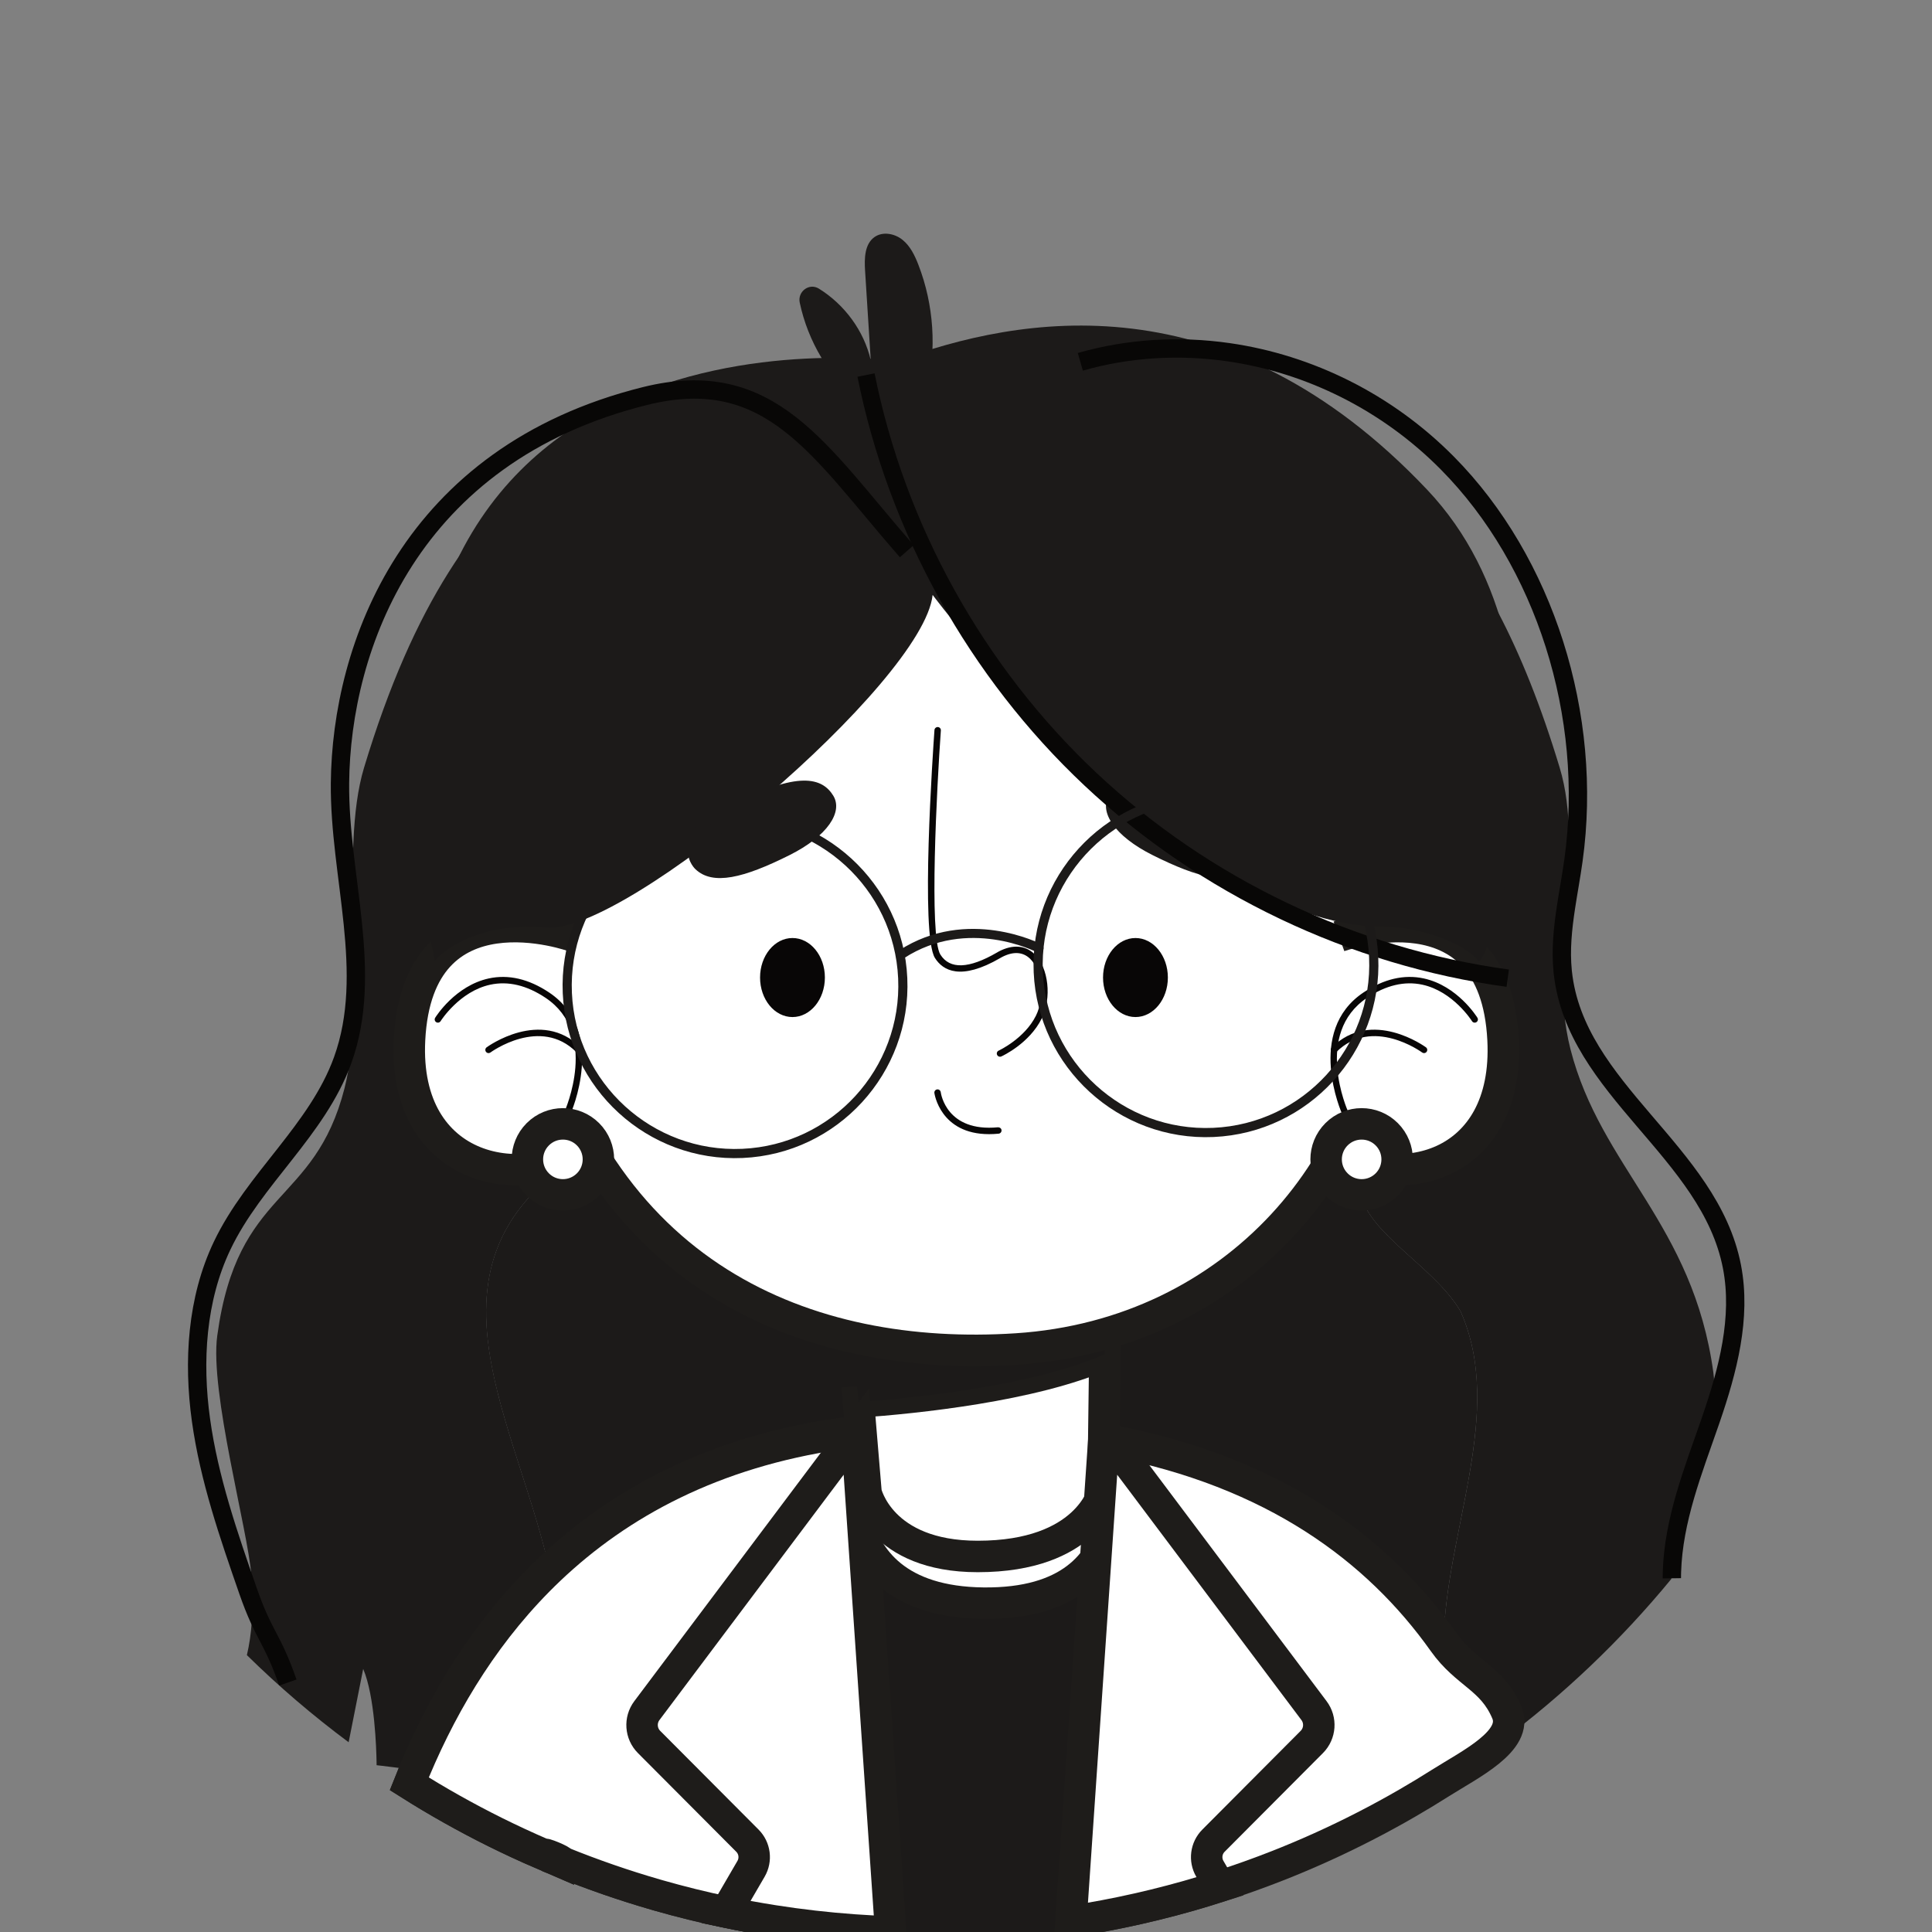 <?xml version="1.0" encoding="UTF-8" standalone="no"?>
<!DOCTYPE svg PUBLIC "-//W3C//DTD SVG 1.1//EN" "http://www.w3.org/Graphics/SVG/1.1/DTD/svg11.dtd">
<svg width="100%" height="100%" viewBox="0 0 256 256" version="1.1" xmlns="http://www.w3.org/2000/svg" xmlns:xlink="http://www.w3.org/1999/xlink" xml:space="preserve" xmlns:serif="http://www.serif.com/" style="fill-rule:evenodd;clip-rule:evenodd;stroke-miterlimit:10;">
    <rect x="0" y="0" width="256" height="256" fill="#808080" stroke="none"/>
    <g id="fem-3" transform="matrix(0.405,0,0,0.405,76.571,111.677)">
        <g transform="matrix(4.167,0,0,4.167,-16.021,48.985)">
            <path d="M-11.961,60.433C-11.977,59.406 -12.1,55.243 -13.011,53.105L-14.153,58.864C-16.973,56.768 -19.643,54.481 -22.143,52.023C-21.771,50.454 -21.584,48.401 -21.793,45.731C-22.069,42.204 -25.069,31.344 -24.47,26.95C-22.877,15.262 -16.86,16.817 -14.478,7.52C-12.655,0.405 -14.956,-10.995 -12.943,-17.659C-9.004,-30.699 -4.089,-37.292 1.739,-42.257L33.018,-45.774L33.552,-21.526C30.05,-20.746 26.774,-18.583 24,-14.463C16,-3.004 8,5.908 0,16.093C-7.322,24.251 -0.717,34.857 1.617,45.298C2.197,47.894 2.514,50.48 2.286,53.015C2.286,56.093 1.209,59.167 -0.67,61.814C-2.765,61.852 -6.139,61.413 -8.951,61.044C-9.908,60.918 -10.799,60.801 -11.553,60.713C-11.693,60.697 -11.828,60.681 -11.958,60.667C-11.958,60.667 -11.958,60.584 -11.961,60.433Z" style="fill:rgb(28,26,25);fill-rule:nonzero;"/>
        </g>
        <g transform="matrix(4.167,0,0,4.167,357.842,-75.22)">
            <path d="M0.022,75.308C0.013,75.387 0.006,75.465 0,75.54C-0.008,75.644 -0.016,75.748 -0.023,75.85C-3.981,80.668 -8.521,84.991 -13.534,88.711C-13.372,89.095 -13.215,89.481 -13.064,89.868C-12.885,90.324 -14.455,86.126 -15.148,86.169C-15.364,85.777 -15.565,90.71 -15.751,90.295C-16.086,89.546 -16.368,88.757 -16.583,87.917C-17.598,85.657 -17.937,83.271 -17.9,80.815C-17.772,72.206 -13.026,62.74 -16.583,54.814C-18.65,51.361 -23.519,48.949 -24.433,45.696C-24.53,45.351 -24.583,44.996 -24.583,44.63C-24.654,44.155 -24.708,43.67 -24.747,43.177C-24.824,42.2 -24.845,41.192 -24.835,40.166C-24.832,39.816 -24.825,39.464 -24.815,39.11C-24.769,37.413 -24.664,35.684 -24.613,33.984C-24.607,33.795 -24.602,33.606 -24.598,33.418C-24.594,33.24 -24.591,33.062 -24.588,32.885C-24.585,32.653 -24.584,32.421 -24.584,32.191C-24.584,31.713 -24.592,31.239 -24.61,30.771C-24.619,30.557 -24.629,30.344 -24.642,30.132C-24.743,28.487 -24.989,26.923 -25.501,25.506C-25.534,25.416 -25.568,25.326 -25.603,25.236C-25.731,24.908 -25.875,24.588 -26.035,24.277C-26.524,23.328 -27.168,22.465 -28.012,21.713C-30.382,19.366 -33.115,16.953 -36.045,14.816C-36.38,14.572 -36.717,14.331 -37.056,14.095C-41.08,11.292 -45.428,9.066 -49.685,8.264C-49.882,8.227 -50.08,8.193 -50.277,8.162C-51.971,7.895 -53.647,7.861 -55.28,8.114L-54.749,-15.965L-23.47,-12.447C-19.819,-9.336 -16.526,-5.587 -13.606,-0.013C-11.866,3.309 -10.259,7.28 -8.788,12.15C-7.772,15.512 -8.03,19.299 -8.3,23.14C-8.418,24.804 -8.537,26.478 -8.556,28.132C-8.581,30.228 -8.445,32.292 -7.94,34.262C-5.558,43.559 1.687,47.962 3.279,59.649C3.423,60.705 3.324,61.967 3.087,63.324C2.36,67.496 0.328,72.567 0.022,75.308Z" style="fill:rgb(28,26,25);fill-rule:nonzero;"/>
        </g>
        <g transform="matrix(4.167,0,0,4.167,288.746,109.969)">
            <path d="M0,10.369C-2.286,6.55 -8,4.004 -8,0.184C-9.144,-7.455 -5.715,-17.64 -11.429,-22.733C-18.706,-29.939 -29.412,-37.769 -38.697,-36.331L-39.146,-15.954L-39.592,-36.162C-43.094,-35.382 -46.37,-33.219 -49.144,-29.099C-57.144,-17.64 -65.144,-8.728 -73.144,1.457C-82.287,11.642 -69.715,25.647 -70.858,38.379C-70.858,41.457 -71.935,44.531 -73.814,47.178C-58.474,46.897 -43.45,42.306 -39.146,40.881C-34.288,42.488 -16.369,45.767 0.842,44.688C-0.948,40.625 0.334,41.813 0,43.472C-4.572,33.286 4.571,20.555 0,10.369" style="fill:rgb(28,26,25);fill-rule:nonzero;"/>
        </g>
        <g transform="matrix(4.167,0,0,4.167,-76.214,193.351)">
            <path d="M41.409,39.048C40.929,39.022 40.45,38.992 39.972,38.958C37.842,38.805 35.736,38.563 33.659,38.237C32.399,38.04 31.151,37.811 29.913,37.552C28.128,37.18 26.367,36.744 24.631,36.248C24.552,36.225 24.473,36.203 24.395,36.18C21.895,35.457 19.448,34.609 17.061,33.642C17.108,33.516 15.489,32.847 15.567,33.019C14.896,32.73 14.231,32.432 13.57,32.125C12.976,31.849 12.387,31.566 11.801,31.275C9.482,30.123 7.229,28.855 5.052,27.48C5.195,27.118 5.343,26.757 5.495,26.396C7.868,20.758 11.25,15.225 16.063,10.65C21.564,5.423 28.935,1.449 38.808,0L41.409,39.048Z" style="fill:white;fill-rule:nonzero;stroke:rgb(30,28,26);stroke-width:2.47px;"/>
        </g>
        <g transform="matrix(4.167,0,0,4.167,-76.214,193.351)">
            <path d="M41.409,39.048C40.929,39.022 40.45,38.992 39.972,38.958C37.842,38.805 35.736,38.563 33.659,38.237C32.399,38.04 31.151,37.811 29.913,37.552C28.128,37.18 26.367,36.744 24.631,36.248C24.552,36.225 24.473,36.203 24.395,36.18C21.895,35.457 19.448,34.609 17.061,33.642C17.108,33.516 15.489,32.847 15.567,33.019C14.896,32.73 14.231,32.432 13.57,32.125C12.976,31.849 12.387,31.566 11.801,31.275C9.482,30.123 7.229,28.855 5.052,27.48C5.195,27.118 5.343,26.757 5.495,26.396C7.868,20.758 11.25,15.225 16.063,10.65C21.564,5.423 28.935,1.449 38.808,0L41.409,39.048Z" style="fill:white;fill-rule:nonzero;stroke:rgb(30,28,26);stroke-width:2.47px;"/>
        </g>
        <g transform="matrix(4.167,0,0,4.167,120.905,433.077)">
            <path d="M10.384,-19.356C10.156,-19.319 9.926,-18.521 9.697,-18.486C5.942,-17.914 2.097,-18.378 -1.817,-18.378C-2.7,-18.378 -3.579,-18.393 -4.455,-18.423C-4.938,-18.44 -5.419,-18.461 -5.899,-18.486L-8.501,-57.534C-8.052,-57.6 -7.599,-57.661 -7.141,-57.716C-7.026,-57.73 -6.911,-57.744 -6.796,-57.757C-4.646,-58.004 -2.385,-58.135 0,-58.135C4.499,-58.135 8.572,-57.767 12.274,-57.101C12.277,-57.101 12.28,-57.1 12.283,-57.1C12.48,-57.064 12.675,-57.028 12.87,-56.991C12.877,-56.99 12.884,-56.988 12.891,-56.987L10.384,-19.356Z" style="fill:rgb(28,26,25);fill-rule:nonzero;"/>
        </g>
        <g transform="matrix(4.167,0,0,4.167,91.153,238.414)">
            <path d="M0,-10.997C0,-10.997 -3.556,2.348 9.983,2.484C23.522,2.62 20.032,-10.268 20.032,-10.268C20.032,-10.268 12.068,-13.617 0,-10.997Z" style="fill:white;fill-rule:nonzero;stroke:rgb(30,28,26);stroke-width:2.47px;"/>
        </g>
        <g transform="matrix(4.167,0,0,4.167,174.618,433.075)">
            <path d="M31.032,-35.652C29.886,-38.366 27.859,-38.659 26.073,-41.176C20.884,-48.489 12.724,-54.556 0,-56.986L-2.507,-19.355C-2.308,-19.387 -2.109,-19.42 -1.91,-19.454C1.655,-20.061 5.136,-20.916 8.514,-22.003C10.032,-22.491 11.53,-23.026 13.005,-23.605C13.285,-23.715 13.564,-23.827 13.843,-23.94C14.42,-24.175 14.993,-24.417 15.563,-24.665C17.897,-25.683 20.17,-26.815 22.375,-28.053C22.661,-28.214 22.946,-28.376 23.23,-28.541C23.658,-28.788 24.083,-29.04 24.506,-29.296C24.946,-29.562 25.382,-29.833 25.816,-30.107C28.155,-31.589 31.973,-33.425 31.032,-35.652Z" style="fill:white;fill-rule:nonzero;stroke:rgb(30,28,26);stroke-width:2.47px;"/>
        </g>
        <g transform="matrix(4.167,0,0,4.167,91.798,217.837)">
            <path d="M0,-8.371L0.595,-1.26C0.595,-1.26 1.708,3.756 9.365,3.756C17.947,3.756 19.205,-1.26 19.205,-1.26L19.32,-10.093L19.347,-12.127C13.658,-9.624 4.482,-8.689 0,-8.371Z" style="fill:white;fill-rule:nonzero;stroke:rgb(30,28,26);stroke-width:2.47px;"/>
        </g>
        <g transform="matrix(4.167,0,0,4.167,172.779,182.958)">
            <path d="M0,-10.542L-20.141,-8.423L-19.625,-2.257L-19.436,0C-14.953,-0.318 -5.777,-1.253 -0.089,-3.756L0,-10.542Z" style="fill:rgb(28,26,25);fill-rule:nonzero;"/>
        </g>
        <g transform="matrix(4.167,0,0,4.167,243.401,87.835)">
            <path d="M0,-41.358C0,-41.358 4.771,-28.866 4.771,-10.627C4.771,3.606 -6.591,17.536 -23.966,18.663C-40.297,19.724 -57.265,13.15 -62.354,-9.756C-67.445,-32.662 -60.233,-50.902 -39.449,-55.992C-18.664,-61.082 -4.242,-55.568 0,-41.358Z" style="fill:white;fill-rule:nonzero;stroke:rgb(30,28,26);stroke-width:2.47px;"/>
        </g>
        <g transform="matrix(4.167,0,0,4.167,249.008,96.689)">
            <path d="M0,-15.858C0,-15.858 12.248,-20.312 12.884,-7.746C13.4,2.452 4.463,4.454 -1.007,0.725" style="fill:white;fill-rule:nonzero;stroke:rgb(30,28,26);stroke-width:2.47px;"/>
        </g>
        <g transform="matrix(4.167,0,0,4.167,250.994,42.981)">
            <path d="M0,11.123C0.035,11.123 0.07,11.115 0.104,11.101C0.231,11.043 0.287,10.894 0.229,10.767C0.202,10.706 -2.484,4.665 1.73,1.854C3.211,0.867 4.672,0.522 6.074,0.826C8.494,1.352 9.951,3.663 9.967,3.686C10.04,3.805 10.194,3.841 10.313,3.768C10.432,3.695 10.468,3.54 10.395,3.422C10.331,3.319 8.816,0.908 6.186,0.334C4.644,0 3.051,0.369 1.451,1.435C-3.121,4.484 -0.259,10.911 -0.229,10.976C-0.187,11.068 -0.095,11.123 0,11.123" style="fill:rgb(8,6,6);fill-rule:nonzero;"/>
        </g>
        <g transform="matrix(4.167,0,0,4.167,276.844,54.027)">
            <path d="M0,3.546C0.076,3.546 0.152,3.511 0.202,3.444C0.285,3.333 0.262,3.175 0.15,3.092C0.108,3.061 -4.117,-0.024 -7.253,3.115C-7.351,3.214 -7.351,3.374 -7.253,3.472C-7.154,3.57 -6.995,3.57 -6.896,3.472C-4.066,0.639 -0.189,3.468 -0.151,3.496C-0.105,3.529 -0.053,3.546 0,3.546" style="fill:rgb(8,6,6);fill-rule:nonzero;"/>
        </g>
        <g transform="matrix(4.167,0,0,4.167,134.547,80.595)">
            <path d="M0,3.534C-3.848,3.534 -4.293,0.335 -4.298,0.301C-4.315,0.163 -4.218,0.038 -4.08,0.02C-3.949,0 -3.817,0.099 -3.798,0.238C-3.781,0.367 -3.337,3.384 0.7,2.994C0.838,2.991 0.961,3.083 0.975,3.221C0.988,3.359 0.887,3.482 0.749,3.496C0.486,3.521 0.236,3.534 0,3.534" style="fill:rgb(8,6,6);fill-rule:nonzero;"/>
        </g>
        <g transform="matrix(4.167,0,0,4.167,-1.387,97.223)">
            <path d="M0,-15.986C0,-15.986 -12.248,-20.44 -12.884,-7.874C-13.417,2.653 -3.652,4.454 1.772,0.201" style="fill:white;fill-rule:nonzero;stroke:rgb(30,28,26);stroke-width:2.47px;"/>
        </g>
        <g transform="matrix(1.967,3.673,3.673,-1.967,36.539,-15.176)">
            <path d="M5.269,-2.286C5.269,-2.286 2.123,-3.443 2.171,2.541C2.218,8.524 3.637,9.876 5.269,9.976C6.758,10.067 7.864,8.098 7.769,4.739C7.656,0.706 7.04,-1.692 5.269,-2.286" style="fill:rgb(28,26,25);fill-rule:nonzero;"/>
        </g>
        <g transform="matrix(0,-4.167,-4.167,0,70.207,33.473)">
            <path d="M-2.544,-2.546C-4.259,-2.546 -5.648,-1.406 -5.648,-0.001C-5.648,1.405 -4.259,2.544 -2.544,2.544C-0.831,2.544 0.558,1.405 0.558,-0.001C0.558,-1.406 -0.831,-2.546 -2.544,-2.546" style="fill:rgb(8,6,6);fill-rule:nonzero;"/>
        </g>
        <g transform="matrix(1.967,-3.673,-3.673,-1.967,220.753,-15.178)">
            <path d="M-5.269,-2.286C-5.269,-2.286 -2.123,-3.443 -2.171,2.54C-2.219,8.524 -3.637,9.876 -5.269,9.976C-6.759,10.067 -7.865,8.099 -7.77,4.738C-7.656,0.706 -7.04,-1.692 -5.269,-2.286" style="fill:rgb(28,26,25);fill-rule:nonzero;"/>
        </g>
        <g transform="matrix(0,4.167,4.167,0,182.428,33.471)">
            <path d="M2.545,-2.546C4.259,-2.546 5.648,-1.406 5.648,-0C5.648,1.405 4.259,2.545 2.545,2.545C0.832,2.545 -0.557,1.405 -0.557,-0C-0.557,-1.406 0.832,-2.546 2.545,-2.546" style="fill:rgb(8,6,6);fill-rule:nonzero;"/>
        </g>
        <g transform="matrix(4.167,0,0,4.167,-3.376,42.981)">
            <path d="M0,11.123C-0.035,11.123 -0.07,11.115 -0.104,11.101C-0.23,11.043 -0.287,10.894 -0.229,10.767C-0.202,10.706 2.485,4.665 -1.73,1.854C-3.21,0.867 -4.671,0.522 -6.074,0.826C-8.494,1.352 -9.951,3.663 -9.966,3.686C-10.04,3.805 -10.194,3.841 -10.312,3.768C-10.431,3.695 -10.467,3.54 -10.394,3.422C-10.331,3.319 -8.816,0.908 -6.185,0.334C-4.644,0 -3.051,0.369 -1.451,1.435C3.122,4.484 0.259,10.911 0.229,10.976C0.187,11.068 0.096,11.123 0,11.123" style="fill:rgb(8,6,6);fill-rule:nonzero;"/>
        </g>
        <g transform="matrix(4.167,0,0,4.167,-29.223,54.027)">
            <path d="M0,3.546C-0.077,3.546 -0.152,3.511 -0.202,3.444C-0.286,3.333 -0.262,3.175 -0.151,3.092C-0.109,3.061 4.117,-0.024 7.252,3.115C7.351,3.214 7.351,3.374 7.252,3.472C7.154,3.57 6.994,3.57 6.896,3.472C4.066,0.639 0.189,3.468 0.15,3.496C0.105,3.529 0.052,3.546 0,3.546" style="fill:rgb(8,6,6);fill-rule:nonzero;"/>
        </g>
        <g transform="matrix(4.167,0,0,4.167,138.111,-37.909)">
            <path d="M0,25.893C-0.096,25.893 -0.187,25.839 -0.229,25.746C-0.287,25.619 -0.231,25.47 -0.104,25.413C-0.084,25.403 1.931,24.469 2.824,22.666C3.525,21.251 3.307,19.124 2.367,18.205C1.802,17.653 1.037,17.606 0.149,18.071C0.122,18.085 0.077,18.112 0.018,18.145C-3.082,19.945 -4.48,19.136 -5.108,18.141C-6.259,16.313 -5.263,1.881 -5.146,0.242C-5.136,0.103 -5.013,0 -4.876,0.008C-4.738,0.018 -4.633,0.138 -4.644,0.278C-4.959,4.687 -5.581,16.444 -4.682,17.872C-3.941,19.048 -2.445,18.995 -0.235,17.71C-0.167,17.67 -0.116,17.641 -0.084,17.623C0.999,17.059 1.995,17.136 2.719,17.845C3.815,18.917 4.075,21.275 3.275,22.89C2.301,24.857 0.193,25.831 0.104,25.871C0.07,25.886 0.035,25.893 0,25.893" style="fill:rgb(8,6,6);fill-rule:nonzero;"/>
        </g>
        <g transform="matrix(4.167,0,0,4.167,104.204,15.564)">
            <path d="M0,-41.554C0,-41.554 -47.038,-48.17 -36.251,5.526C-36.251,5.526 -33.685,2.384 -27.429,2.912C-21.173,3.439 2.125,-16.328 2.847,-23.2C2.847,-23.2 22.274,2.845 38.179,2.845C41.528,2.845 44.948,4.437 45.662,5.526C46.375,6.616 54.561,-17.837 41.686,-31.447C25.865,-48.17 9.624,-45.103 0,-41.554" style="fill:rgb(28,26,25);fill-rule:nonzero;"/>
        </g>
        <g transform="matrix(4.167,0,0,4.167,92.052,-200.082)">
            <path d="M0,13.418C-2.372,11.434 -4.032,8.626 -4.671,5.603C-4.856,4.73 -3.926,4.033 -3.167,4.504C-1.152,5.754 0.369,7.809 0.905,10.123C0.757,7.78 0.608,5.438 0.459,3.096C0.398,2.141 0.417,1.011 1.196,0.457C1.839,0 2.775,0.172 3.391,0.666C4.006,1.159 4.364,1.902 4.648,2.638C5.861,5.776 6.093,9.286 5.303,12.556" style="fill:rgb(28,26,25);fill-rule:nonzero;"/>
        </g>
        <g transform="matrix(4.167,0,0,4.167,-92.418,-156.47)">
            <path d="M-0.593,103.481C-1.834,99.909 -2.482,99.851 -3.723,96.278C-5.242,91.905 -6.771,87.495 -7.412,82.881C-8.054,78.268 -7.754,73.378 -5.753,69.181C-3.242,63.911 1.723,60.123 3.71,54.62C6.192,47.748 3.433,40.184 3.501,32.864C3.599,22.19 8.941,7.085 27.44,2.473C37.358,0 41.147,6.827 48.002,14.655" style="fill:none;fill-rule:nonzero;stroke:rgb(8,7,6);stroke-width:1.44px;"/>
        </g>
        <g transform="matrix(4.167,0,0,4.167,164.389,269.396)">
            <path d="M0,-102.416C3.796,-103.501 7.767,-103.728 11.65,-103.168C17.984,-102.254 24.086,-99.248 28.82,-94.463C36.457,-86.744 40.303,-74.63 38.72,-63.279C38.548,-62.043 38.316,-60.806 38.128,-59.568C37.877,-57.906 37.706,-56.242 37.872,-54.576C37.875,-54.544 37.879,-54.513 37.882,-54.481C38.87,-45.241 49.413,-40.456 51.166,-31.358C51.938,-27.351 50.833,-23.218 49.516,-19.384C49.49,-19.307 49.463,-19.23 49.437,-19.154C48.113,-15.336 46.574,-11.482 46.451,-7.4C46.448,-7.315 46.446,-7.229 46.445,-7.143C46.444,-7.063 46.443,-6.983 46.444,-6.903" style="fill:none;fill-rule:nonzero;stroke:rgb(8,7,6);stroke-width:1.44px;"/>
        </g>
        <g transform="matrix(4.167,0,0,4.167,94.278,44.288)">
            <path d="M0,-47.355C2.411,-35.299 8.662,-24.042 17.621,-15.622C26.58,-7.201 38.203,-1.659 50.384,0" style="fill:none;fill-rule:nonzero;stroke:rgb(8,7,6);stroke-width:1.37px;"/>
        </g>
        <g transform="matrix(-2.946,2.947,2.947,2.946,6.721,103.565)">
            <path d="M1.972,-4.759C0.432,-4.759 -0.816,-3.511 -0.815,-1.971C-0.815,-0.431 0.433,0.817 1.972,0.816C3.512,0.816 4.76,-0.432 4.76,-1.972C4.76,-3.511 3.512,-4.759 1.972,-4.759" style="fill:white;fill-rule:nonzero;"/>
        </g>
        <g transform="matrix(-2.946,2.947,2.947,2.946,6.721,103.565)">
            <ellipse cx="1.972" cy="-1.971" rx="2.788" ry="2.788" style="fill:none;stroke:rgb(30,28,26);stroke-width:2.47px;"/>
        </g>
        <g transform="matrix(-2.946,2.947,2.947,2.946,268.045,103.566)">
            <path d="M1.972,-4.759C0.431,-4.759 -0.816,-3.51 -0.816,-1.97C-0.816,-0.43 0.432,0.818 1.972,0.817C3.512,0.817 4.759,-0.432 4.759,-1.972C4.76,-3.511 3.512,-4.759 1.972,-4.759" style="fill:white;fill-rule:nonzero;"/>
        </g>
        <g transform="matrix(-2.946,2.947,2.947,2.946,268.045,103.566)">
            <ellipse cx="1.972" cy="-1.971" rx="2.788" ry="2.788" style="fill:none;stroke:rgb(30,28,26);stroke-width:2.47px;"/>
        </g>
        <g transform="matrix(4.167,0,0,4.167,152.129,37.506)">
            <path d="M0,1.143C0.315,8.205 6.316,13.694 13.378,13.379C20.44,13.065 25.93,7.063 25.615,0.001C25.301,-7.06 19.299,-12.55 12.237,-12.236C5.175,-11.92 -0.314,-5.919 0,1.143M-0.719,1.174C-1.051,-6.284 4.746,-12.622 12.205,-12.955C19.663,-13.287 26.002,-7.489 26.334,-0.031C26.666,7.428 20.868,13.766 13.41,14.098C5.952,14.43 -0.386,8.633 -0.719,1.174" style="fill:rgb(28,26,25);fill-rule:nonzero;"/>
        </g>
        <g transform="matrix(4.167,0,0,4.167,-1.95,44.374)">
            <path d="M0,1.142C0.314,8.204 6.315,13.693 13.377,13.378C20.439,13.064 25.929,7.063 25.615,-0C25.3,-7.061 19.298,-12.551 12.236,-12.237C5.174,-11.921 -0.315,-5.92 0,1.142M-0.719,1.173C-1.051,-6.285 4.746,-12.623 12.205,-12.956C19.663,-13.288 26.001,-7.49 26.333,-0.032C26.666,7.427 20.868,13.765 13.41,14.097C5.951,14.43 -0.387,8.632 -0.719,1.173" style="fill:rgb(28,26,25);fill-rule:nonzero;"/>
        </g>
        <g transform="matrix(4.167,0,0,4.167,105.995,20.767)">
            <path d="M0,4.126C0.062,4.123 0.123,4.105 0.179,4.068C5.192,0.824 10.543,3.576 10.597,3.605C10.772,3.696 10.99,3.629 11.083,3.454C11.175,3.278 11.108,3.061 10.932,2.968C10.875,2.939 5.15,-0.005 -0.212,3.464C-0.379,3.572 -0.427,3.795 -0.319,3.962C-0.247,4.073 -0.124,4.131 0,4.126" style="fill:rgb(28,26,25);fill-rule:nonzero;"/>
        </g>
        <g transform="matrix(4.167,0,0,4.167,107.59,192.593)">
            <path d="M-1.259,39.293C-1.742,39.277 -2.223,39.255 -2.704,39.23C-3.184,39.204 -3.663,39.174 -4.141,39.14C-6.271,38.987 -8.376,38.745 -10.454,38.419C-11.713,38.222 -12.962,37.993 -14.2,37.734L-12.224,34.339C-11.807,33.623 -11.923,32.716 -12.508,32.129L-20.229,24.379C-20.891,23.715 -20.964,22.665 -20.401,21.916L-3.945,-0L-1.259,39.293Z" style="fill:white;fill-rule:nonzero;stroke:rgb(30,28,26);stroke-width:2.47px;"/>
        </g>
        <g transform="matrix(4.167,0,0,4.167,155.828,192.593)">
            <path d="M13.024,35.713C9.646,36.799 6.165,37.655 2.599,38.262C2.401,38.295 2.202,38.328 2.003,38.36C1.774,38.398 1.545,38.434 1.315,38.469L3.944,0L20.401,21.916C20.965,22.665 20.891,23.715 20.229,24.379L12.509,32.129C11.924,32.716 11.807,33.623 12.224,34.339L13.024,35.713Z" style="fill:white;fill-rule:nonzero;stroke:rgb(30,28,26);stroke-width:2.47px;"/>
        </g>
    </g>
</svg>
